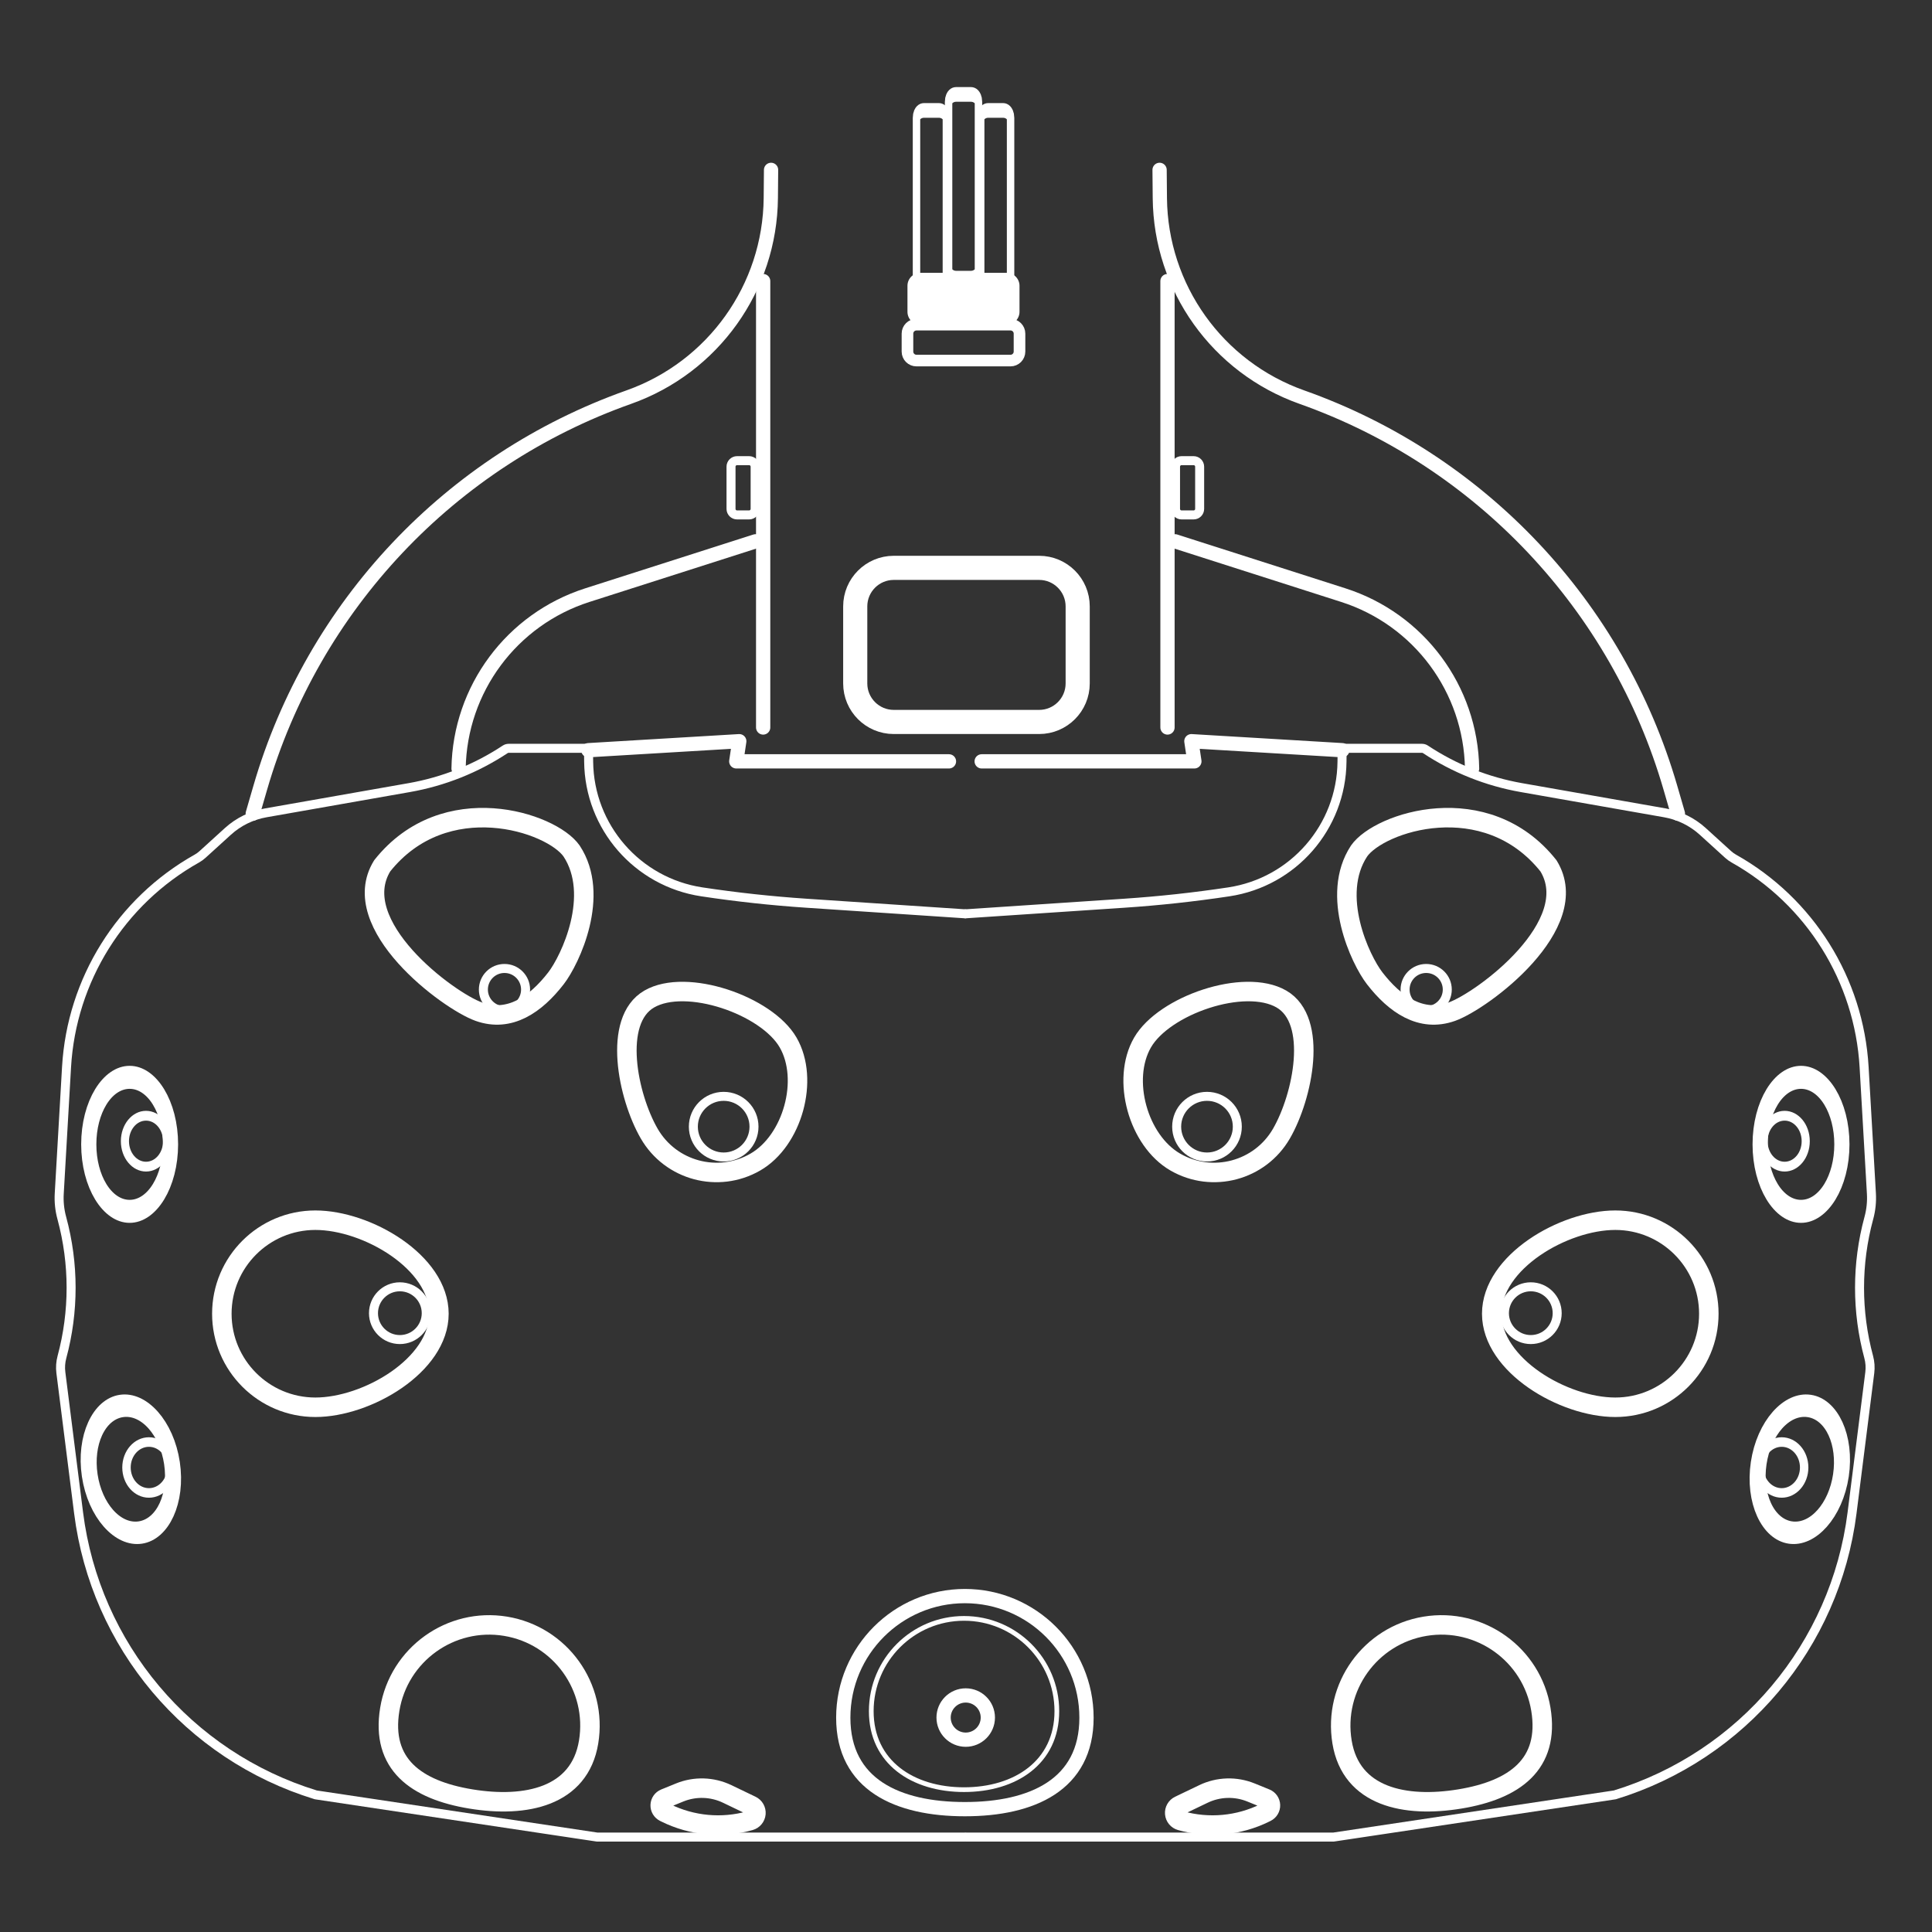 <?xml version="1.0" encoding="UTF-8" standalone="no"?>
<!DOCTYPE svg PUBLIC "-//W3C//DTD SVG 1.1//EN" "http://www.w3.org/Graphics/SVG/1.1/DTD/svg11.dtd">
<svg width="100%" height="100%" viewBox="0 0 400 400" version="1.1" xmlns="http://www.w3.org/2000/svg" xmlns:xlink="http://www.w3.org/1999/xlink" xml:space="preserve" xmlns:serif="http://www.serif.com/" style="fill-rule:evenodd;clip-rule:evenodd;stroke-linecap:round;stroke-linejoin:round;stroke-miterlimit:1.5;">
    <rect x="0" y="0" width="400" height="400" fill="#333333" stroke="none"/>
    <g id="Brille" transform="matrix(0.531,0,0,0.531,-341.465,-46.434)">
        <g transform="matrix(1,0,0,1,0,-0.015)">
            <path d="M940.619,197.058L940.619,371.111" style="fill:none;stroke:white;stroke-width:5.56px;"/>
        </g>
        <g transform="matrix(1,0,0,1,0,-0.015)">
            <path d="M741.605,404.694C741.605,404.694 742.715,400.871 744.543,394.573C765.135,323.646 818.615,266.972 888.229,242.304C888.229,242.304 888.23,242.303 888.23,242.303C921.162,230.634 943.286,199.622 943.602,164.685C943.662,158.098 943.702,153.692 943.702,153.692" style="fill:none;stroke:white;stroke-width:5.56px;"/>
        </g>
        <g transform="matrix(1,0,0,1,0,-0.015)">
            <path d="M872.454,379.97L931.306,376.459L930.136,384.317L1013.07,384.317" style="fill:none;stroke:white;stroke-width:5.56px;"/>
        </g>
        <g transform="matrix(1,0,0,1,56.167,-14.383)">
            <path d="M881.325,283.792C881.325,282.494 880.272,281.44 878.974,281.44L874.272,281.44C872.974,281.44 871.921,282.494 871.921,283.792L871.921,300.25C871.921,301.547 872.974,302.601 874.272,302.601L878.974,302.601C880.272,302.601 881.325,301.547 881.325,300.25L881.325,283.792Z" style="fill:none;stroke:white;stroke-width:3.51px;"/>
        </g>
        <g transform="matrix(1,0,0,1,0,-0.015)">
            <path d="M1019.08,803.749L875.92,803.749L766.198,787.291C766.198,787.291 766.197,787.291 766.196,787.29C716.429,772.026 680.233,729.005 673.707,677.361C670.612,652.87 667.796,630.589 666.793,622.65C666.536,620.618 666.678,618.556 667.211,616.58C667.211,616.579 667.211,616.579 667.211,616.579C671.986,598.864 671.978,580.199 667.188,562.489C667.17,562.425 667.153,562.361 667.136,562.298C666.305,559.226 665.975,556.039 666.158,552.861C666.674,543.911 667.838,523.742 669.004,503.534C670.965,469.545 690.11,438.898 719.796,422.23C719.796,422.23 719.797,422.229 719.797,422.229C720.599,421.779 721.347,421.24 722.027,420.621C723.949,418.874 728.236,414.977 731.919,411.628C736.052,407.872 741.165,405.364 746.665,404.396C759.61,402.119 784.771,397.692 802.64,394.549C815.996,392.199 828.724,387.125 840.032,379.641C840.032,379.641 840.032,379.641 840.032,379.641C840.437,379.373 840.911,379.231 841.396,379.231C846.187,379.231 872.524,379.231 872.524,379.231C872.524,379.231 872.545,381.244 872.579,384.459C872.848,409.905 891.538,431.398 916.701,435.198C916.702,435.198 916.702,435.198 916.703,435.199C930.262,437.246 943.901,438.728 957.583,439.64C981.956,441.265 1019.34,443.758 1019.34,443.758" style="fill:none;stroke:white;stroke-width:3.51px;"/>
        </g>
        <g transform="matrix(1,0,0,1,-0.653,-3.607)">
            <circle cx="799.621" cy="603.07" r="10.286" style="fill:none;stroke:white;stroke-width:3.51px;"/>
        </g>
        <g transform="matrix(1.275,0,0,1.275,-258.434,-154.042)">
            <circle cx="928.36" cy="533.947" r="9.274" style="fill:none;stroke:white;stroke-width:2.75px;"/>
        </g>
        <g transform="matrix(0.887,0,0,0.887,16.304,-0.329)">
            <circle cx="928.36" cy="533.947" r="9.274" style="fill:none;stroke:white;stroke-width:3.96px;"/>
        </g>
        <g transform="matrix(0.887,0,0,1.07,-123.46,-38.923)">
            <circle cx="928.36" cy="533.947" r="9.274" style="fill:none;stroke:white;stroke-width:3.57px;"/>
        </g>
        <g transform="matrix(0.944,0,0,1.07,-175.24,88.302)">
            <circle cx="928.36" cy="533.947" r="9.274" style="fill:none;stroke:white;stroke-width:3.48px;"/>
        </g>
        <g transform="matrix(1,0,0,1,0,-0.015)">
            <path d="M902.105,794.033C901.074,793.523 900.438,792.457 900.48,791.308C900.521,790.159 901.232,789.141 902.297,788.707C904.086,787.978 906.091,787.161 908.042,786.366C914.03,783.927 920.77,784.131 926.599,786.929C929.676,788.406 933.072,790.037 936.013,791.448C937.199,792.017 937.909,793.262 937.795,794.573C937.681,795.884 936.767,796.988 935.501,797.344C935.498,797.345 935.496,797.346 935.494,797.346C924.547,800.425 912.849,799.341 902.654,794.304C902.469,794.212 902.286,794.122 902.105,794.033Z" style="fill:none;stroke:white;stroke-width:7.6px;"/>
        </g>
        <g transform="matrix(1.137,0.187,-0.187,1.137,41.343,-255.632)">
            <path d="M821.7,724.278C840.516,724.278 855.792,739.555 855.792,758.371C855.792,777.186 838.409,783.851 819.593,783.851C800.777,783.851 787.608,777.186 787.608,758.371C787.608,739.555 802.884,724.278 821.7,724.278Z" style="fill:none;stroke:white;stroke-width:6.59px;"/>
        </g>
        <g transform="matrix(0.83,0,0,1.258,120.663,-144.339)">
            <ellipse cx="690.295" cy="538.927" rx="19.201" ry="20.769" style="fill:none;stroke:white;stroke-width:7.13px;"/>
        </g>
        <g transform="matrix(0.835,-0.124,0.177,1.188,22.294,105.664)">
            <ellipse cx="690.295" cy="538.927" rx="19.201" ry="20.769" style="fill:none;stroke:white;stroke-width:7.32px;"/>
        </g>
        <g transform="matrix(0.942,0.337,-0.337,0.942,203.646,-255.119)">
            <path d="M782.788,441.996C795.43,404.836 839.124,403.714 850.345,411.695C866.825,424.079 864.17,451.727 861.315,460.47C857.34,472.641 850.175,482.825 837.371,482.825C824.568,482.825 777.217,468.34 782.788,441.996Z" style="fill:none;stroke:white;stroke-width:7.6px;"/>
        </g>
        <g transform="matrix(0.866,-0.5,0.5,0.866,-144.254,530.012)">
            <path d="M927.599,474.317C944.324,474.317 966.018,499.338 966.018,516.063C966.018,532.788 948.379,550.056 931.653,550.056C914.928,550.056 901.349,536.477 901.349,519.752C901.349,503.027 910.874,474.317 927.599,474.317Z" style="fill:none;stroke:white;stroke-width:7.6px;"/>
        </g>
        <g transform="matrix(1,0,0,1,1.254,-5.24)">
            <path d="M764.772,568.448C784.9,568.448 812.945,584.789 812.945,604.917C812.945,625.045 784.9,641.386 764.772,641.386C744.644,641.386 728.303,625.045 728.303,604.917C728.303,584.789 744.644,568.448 764.772,568.448Z" style="fill:none;stroke:white;stroke-width:7.6px;"/>
        </g>
        <g transform="matrix(1,0,0,1,0,-0.015)">
            <path d="M821.859,387.138C821.859,387.138 821.859,387.138 821.859,387.138C822.358,356.16 842.558,328.951 872.065,319.509C903.231,309.536 937.641,298.525 937.641,298.525" style="fill:none;stroke:white;stroke-width:5.56px;"/>
        </g>
        <g transform="matrix(-1,0,0,1,2038.89,-0.015)">
            <path d="M940.619,197.058L940.619,371.111" style="fill:none;stroke:white;stroke-width:5.56px;"/>
        </g>
        <g transform="matrix(-1,0,0,1,2038.89,-0.015)">
            <path d="M741.605,404.694C741.605,404.694 742.715,400.871 744.543,394.573C765.135,323.646 818.615,266.972 888.229,242.304C888.229,242.304 888.23,242.303 888.23,242.303C921.162,230.634 943.286,199.622 943.602,164.685C943.662,158.098 943.702,153.692 943.702,153.692" style="fill:none;stroke:white;stroke-width:5.56px;"/>
        </g>
        <g transform="matrix(-1,0,0,1,2038.89,-0.015)">
            <path d="M872.454,379.97L931.306,376.459L930.136,384.317L1013.07,384.317" style="fill:none;stroke:white;stroke-width:5.56px;"/>
        </g>
        <g transform="matrix(-1,0,0,1,1982.73,-14.383)">
            <path d="M881.325,283.792C881.325,282.494 880.272,281.44 878.974,281.44L874.272,281.44C872.974,281.44 871.921,282.494 871.921,283.792L871.921,300.25C871.921,301.547 872.974,302.601 874.272,302.601L878.974,302.601C880.272,302.601 881.325,301.547 881.325,300.25L881.325,283.792Z" style="fill:none;stroke:white;stroke-width:3.51px;"/>
        </g>
        <g transform="matrix(-1,0,0,1,2041.24,-1.321)">
            <path d="M1064.72,325.198C1064.72,316.908 1057.99,310.177 1049.7,310.177L993.006,310.177C984.716,310.177 977.985,316.908 977.985,325.198L977.985,355.241C977.985,363.532 984.716,370.263 993.006,370.263L1049.7,370.263C1057.99,370.263 1064.72,363.532 1064.72,355.241L1064.72,325.198Z" style="fill:none;stroke:white;stroke-width:9.41px;"/>
        </g>
        <g transform="matrix(-1,0,0,1,2038.89,-0.015)">
            <path d="M1019.08,803.749L875.92,803.749L766.198,787.291C766.198,787.291 766.197,787.291 766.196,787.29C716.429,772.026 680.233,729.005 673.707,677.361C670.612,652.87 667.796,630.589 666.793,622.65C666.536,620.618 666.678,618.556 667.211,616.58C667.211,616.579 667.211,616.579 667.211,616.579C671.986,598.864 671.978,580.199 667.188,562.489C667.17,562.425 667.153,562.361 667.136,562.298C666.305,559.226 665.975,556.039 666.158,552.861C666.674,543.911 667.838,523.742 669.004,503.534C670.965,469.545 690.11,438.898 719.796,422.23C719.796,422.23 719.797,422.229 719.797,422.229C720.599,421.779 721.347,421.24 722.027,420.621C723.949,418.874 728.236,414.977 731.919,411.628C736.052,407.872 741.165,405.364 746.665,404.396C759.61,402.119 784.771,397.692 802.64,394.549C815.996,392.199 828.724,387.125 840.032,379.641C840.032,379.641 840.032,379.641 840.032,379.641C840.437,379.373 840.911,379.231 841.396,379.231C846.187,379.231 872.524,379.231 872.524,379.231C872.524,379.231 872.545,381.244 872.579,384.459C872.848,409.905 891.538,431.398 916.701,435.198C916.702,435.198 916.702,435.198 916.703,435.199C930.262,437.246 943.901,438.728 957.583,439.64C981.956,441.265 1019.34,443.758 1019.34,443.758" style="fill:none;stroke:white;stroke-width:3.51px;"/>
        </g>
        <g transform="matrix(-1,0,0,1,2039.55,-3.607)">
            <circle cx="799.621" cy="603.07" r="10.286" style="fill:none;stroke:white;stroke-width:3.51px;"/>
        </g>
        <g transform="matrix(-1.275,0,0,1.275,2297.33,-154.042)">
            <circle cx="928.36" cy="533.947" r="9.274" style="fill:none;stroke:white;stroke-width:2.75px;"/>
        </g>
        <g transform="matrix(-0.887,0,0,0.887,2022.59,-0.329)">
            <circle cx="928.36" cy="533.947" r="9.274" style="fill:none;stroke:white;stroke-width:3.96px;"/>
        </g>
        <g transform="matrix(-0.887,0,0,1.07,2162.35,-38.923)">
            <circle cx="928.36" cy="533.947" r="9.274" style="fill:none;stroke:white;stroke-width:3.57px;"/>
        </g>
        <g transform="matrix(-0.944,0,0,1.07,2214.13,88.302)">
            <circle cx="928.36" cy="533.947" r="9.274" style="fill:none;stroke:white;stroke-width:3.48px;"/>
        </g>
        <g transform="matrix(-1,0,0,1,2038.89,-0.015)">
            <path d="M902.105,794.033C901.074,793.523 900.438,792.457 900.48,791.308C900.521,790.159 901.232,789.141 902.297,788.707C904.086,787.978 906.091,787.161 908.042,786.366C914.03,783.927 920.77,784.131 926.599,786.929C929.676,788.406 933.072,790.037 936.013,791.448C937.199,792.017 937.909,793.262 937.795,794.573C937.681,795.884 936.767,796.988 935.501,797.344C935.498,797.345 935.496,797.346 935.494,797.346C924.547,800.425 912.849,799.341 902.654,794.304C902.469,794.212 902.286,794.122 902.105,794.033Z" style="fill:none;stroke:white;stroke-width:7.6px;"/>
        </g>
        <g transform="matrix(-1.137,0.187,0.187,1.137,1997.55,-255.632)">
            <path d="M821.7,724.278C840.516,724.278 855.792,739.555 855.792,758.371C855.792,777.186 838.409,783.851 819.593,783.851C800.777,783.851 787.608,777.186 787.608,758.371C787.608,739.555 802.884,724.278 821.7,724.278Z" style="fill:none;stroke:white;stroke-width:6.59px;"/>
        </g>
        <g transform="matrix(-0.83,0,0,1.258,1918.23,-144.339)">
            <ellipse cx="690.295" cy="538.927" rx="19.201" ry="20.769" style="fill:none;stroke:white;stroke-width:7.13px;"/>
        </g>
        <g transform="matrix(-0.835,-0.124,-0.177,1.188,2016.6,105.664)">
            <ellipse cx="690.295" cy="538.927" rx="19.201" ry="20.769" style="fill:none;stroke:white;stroke-width:7.32px;"/>
        </g>
        <g transform="matrix(-0.942,0.337,0.337,0.942,1835.25,-255.119)">
            <path d="M782.788,441.996C795.43,404.836 839.124,403.714 850.345,411.695C866.825,424.079 864.17,451.727 861.315,460.47C857.34,472.641 850.175,482.825 837.371,482.825C824.568,482.825 777.217,468.34 782.788,441.996Z" style="fill:none;stroke:white;stroke-width:7.6px;"/>
        </g>
        <g transform="matrix(-0.866,-0.5,-0.5,0.866,2183.15,530.012)">
            <path d="M927.599,474.317C944.324,474.317 966.018,499.338 966.018,516.063C966.018,532.788 948.379,550.056 931.653,550.056C914.928,550.056 901.349,536.477 901.349,519.752C901.349,503.027 910.874,474.317 927.599,474.317Z" style="fill:none;stroke:white;stroke-width:7.6px;"/>
        </g>
        <g transform="matrix(-1,0,0,1,2037.64,-5.24)">
            <path d="M764.772,568.448C784.9,568.448 812.945,584.789 812.945,604.917C812.945,625.045 784.9,641.386 764.772,641.386C744.644,641.386 728.303,625.045 728.303,604.917C728.303,584.789 744.644,568.448 764.772,568.448Z" style="fill:none;stroke:white;stroke-width:7.6px;"/>
        </g>
        <g transform="matrix(-1,0,0,1,2038.89,-0.015)">
            <path d="M821.859,387.138C821.859,387.138 821.859,387.138 821.859,387.138C822.358,356.16 842.558,328.951 872.065,319.509C903.231,309.536 937.641,298.525 937.641,298.525" style="fill:none;stroke:white;stroke-width:5.56px;"/>
        </g>
        <path d="M1019.27,709.768C1045.44,709.768 1066.69,731.015 1066.69,757.184C1066.69,783.353 1045.44,792.843 1019.27,792.843C993.101,792.843 971.855,783.353 971.855,757.184C971.855,731.015 993.101,709.768 1019.27,709.768Z" style="fill:none;stroke:white;stroke-width:5.56px;"/>
        <g transform="matrix(0.763,0,0,0.763,241.245,176.908)">
            <path d="M1019.27,709.768C1045.44,709.768 1066.69,731.015 1066.69,757.184C1066.69,783.353 1045.44,797.293 1019.27,797.293C993.101,797.293 971.855,783.353 971.855,757.184C971.855,731.015 993.101,709.768 1019.27,709.768Z" style="fill:none;stroke:white;stroke-width:2.41px;"/>
        </g>
        <g transform="matrix(0.71,0,0,0.71,305.373,294.467)">
            <circle cx="1005.95" cy="651.642" r="12.148" style="fill:none;stroke:white;stroke-width:7.83px;"/>
        </g>
        <path d="M1040.57,217.531C1040.57,215.599 1039,214.03 1037.06,214.03L1000.39,214.03C998.454,214.03 996.885,215.599 996.885,217.531L996.885,224.532C996.885,226.464 998.454,228.033 1000.39,228.033L1037.06,228.033C1039,228.033 1040.57,226.464 1040.57,224.532L1040.57,217.531Z" style="fill:none;stroke:white;stroke-width:4.53px;"/>
        <g transform="matrix(1,0,0,1.448,0,-116.107)">
            <path d="M1040.57,217.531C1040.57,215.599 1038.29,214.03 1035.5,214.03L1001.95,214.03C999.156,214.03 996.885,215.599 996.885,217.531L996.885,224.532C996.885,226.464 999.156,228.033 1001.95,228.033L1035.5,228.033C1038.29,228.033 1040.57,226.464 1040.57,224.532L1040.57,217.531Z" style="fill:white;"/>
        </g>
        <g transform="matrix(1.00418e-16,1.64,-0.832,5.09508e-17,1202.64,-1510.63)">
            <path d="M1040.57,217.531C1040.57,215.599 1039.77,214.03 1038.79,214.03L998.662,214.03C997.681,214.03 996.885,215.599 996.885,217.531L996.885,224.532C996.885,226.464 997.681,228.033 998.662,228.033L1038.79,228.033C1039.77,228.033 1040.57,226.464 1040.57,224.532L1040.57,217.531Z" style="fill:none;stroke:white;stroke-width:3.49px;"/>
        </g>
        <g transform="matrix(1.00418e-16,1.64,-0.832,5.09508e-17,1190.13,-1504.39)">
            <path d="M1040.57,217.531C1040.57,215.599 1039.77,214.03 1038.79,214.03L998.662,214.03C997.681,214.03 996.885,215.599 996.885,217.531L996.885,224.532C996.885,226.464 997.681,228.033 998.662,228.033L1038.79,228.033C1039.77,228.033 1040.57,226.464 1040.57,224.532L1040.57,217.531Z" style="fill:none;stroke:white;stroke-width:3.49px;"/>
        </g>
        <g transform="matrix(1.00418e-16,1.64,-0.832,5.09508e-17,1215.16,-1504.39)">
            <path d="M1040.57,217.531C1040.57,215.599 1039.77,214.03 1038.79,214.03L998.662,214.03C997.681,214.03 996.885,215.599 996.885,217.531L996.885,224.532C996.885,226.464 997.681,228.033 998.662,228.033L1038.79,228.033C1039.77,228.033 1040.57,226.464 1040.57,224.532L1040.57,217.531Z" style="fill:none;stroke:white;stroke-width:3.49px;"/>
        </g>
    </g>
</svg>
